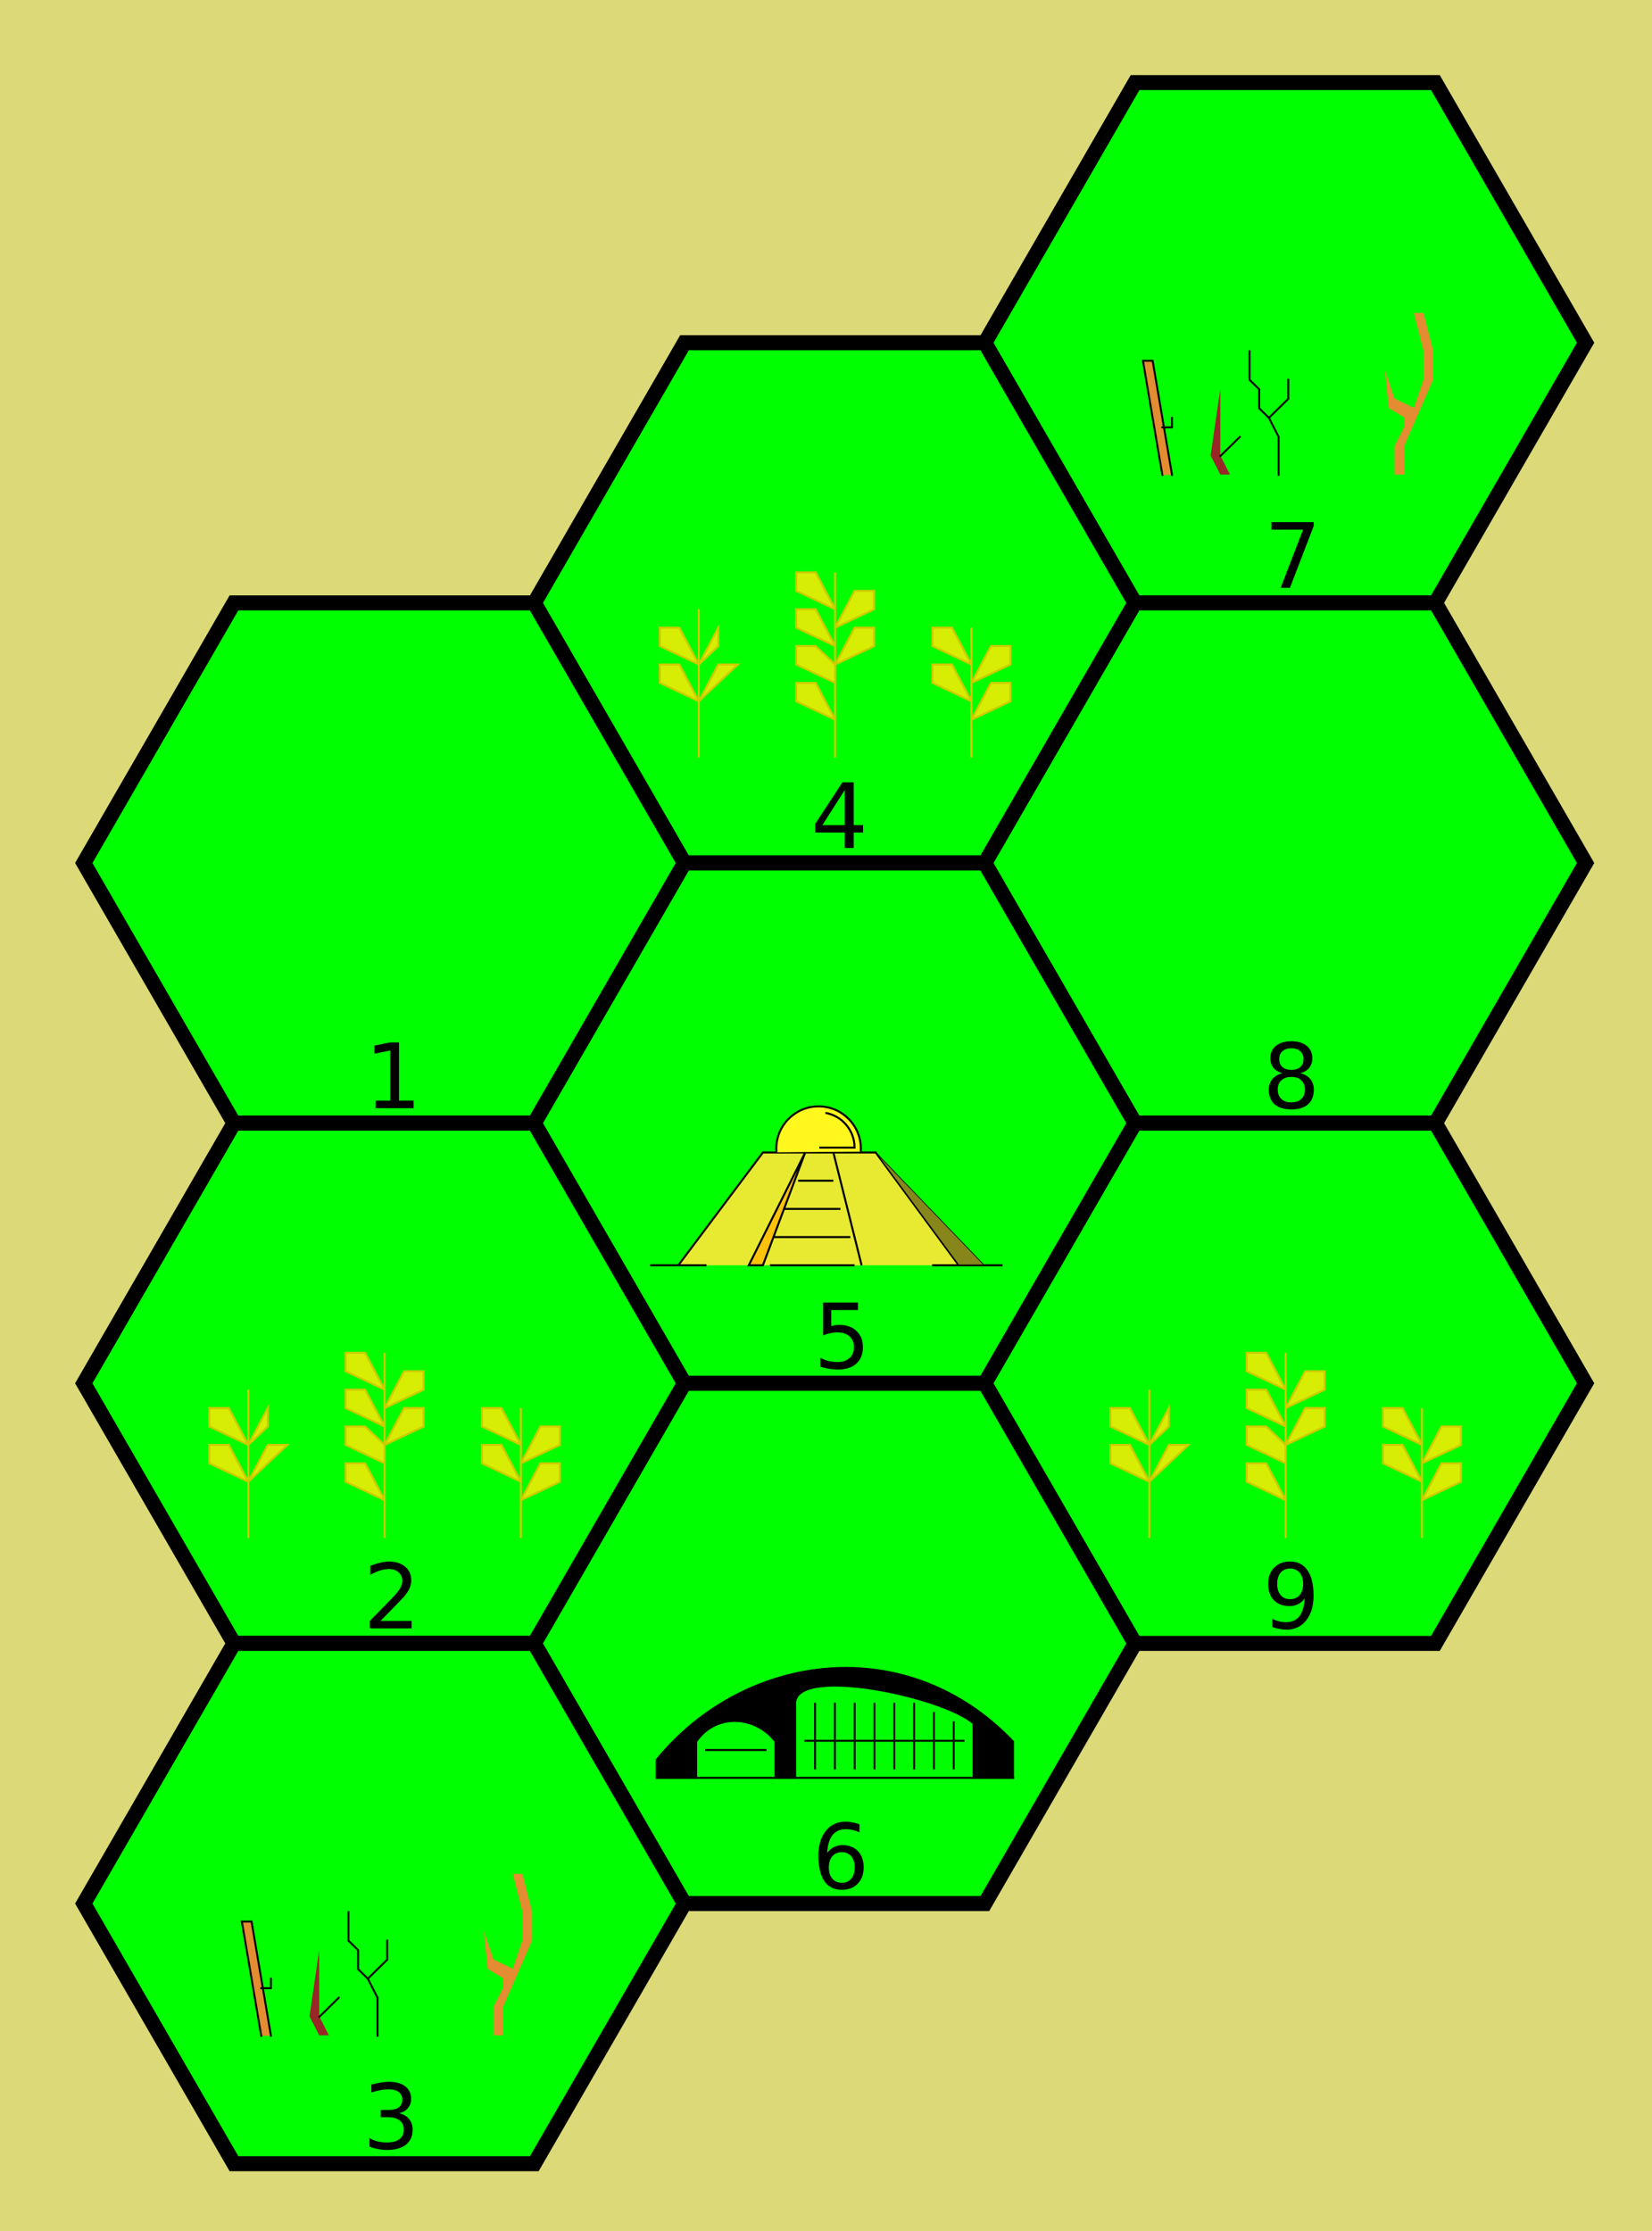 <?xml version="1.0" encoding="UTF-8"?>
<svg xmlns="http://www.w3.org/2000/svg" xmlns:xlink="http://www.w3.org/1999/xlink" width="220pt" height="297.128pt" viewBox="0 0 220 297.128" version="1.1">
<defs>
<g>
<symbol overflow="visible" id="glyph0-0">
<path style="stroke:none;" d="M 1.484 -1 L 3.422 -1 L 3.422 -7.672 L 1.312 -7.25 L 1.312 -8.328 L 3.406 -8.75 L 4.594 -8.75 L 4.594 -1 L 6.531 -1 L 6.531 0 L 1.484 0 Z M 1.484 -1 "/>
</symbol>
<symbol overflow="visible" id="glyph0-1">
<path style="stroke:none;" d="M 2.297 -1 L 6.438 -1 L 6.438 0 L 0.875 0 L 0.875 -1 C 1.32 -1.457 1.93 -2.078 2.703 -2.859 C 3.48 -3.648 3.973 -4.16 4.172 -4.391 C 4.555 -4.805 4.82 -5.16 4.969 -5.453 C 5.121 -5.754 5.203 -6.047 5.203 -6.328 C 5.203 -6.793 5.035 -7.176 4.703 -7.469 C 4.379 -7.758 3.957 -7.906 3.438 -7.906 C 3.062 -7.906 2.664 -7.84 2.25 -7.719 C 1.844 -7.594 1.402 -7.395 0.938 -7.125 L 0.938 -8.328 C 1.414 -8.512 1.859 -8.656 2.266 -8.75 C 2.68 -8.852 3.062 -8.906 3.406 -8.906 C 4.309 -8.906 5.035 -8.676 5.578 -8.219 C 6.117 -7.77 6.391 -7.164 6.391 -6.406 C 6.391 -6.051 6.32 -5.711 6.188 -5.391 C 6.051 -5.066 5.805 -4.684 5.453 -4.25 C 5.348 -4.133 5.035 -3.805 4.516 -3.266 C 3.992 -2.723 3.254 -1.965 2.297 -1 Z M 2.297 -1 "/>
</symbol>
<symbol overflow="visible" id="glyph0-2">
<path style="stroke:none;" d="M 4.875 -4.719 C 5.434 -4.594 5.875 -4.336 6.188 -3.953 C 6.508 -3.578 6.672 -3.105 6.672 -2.547 C 6.672 -1.68 6.371 -1.008 5.781 -0.531 C 5.188 -0.062 4.34 0.172 3.25 0.172 C 2.883 0.172 2.504 0.133 2.109 0.062 C 1.723 -0.008 1.324 -0.117 0.922 -0.266 L 0.922 -1.406 C 1.242 -1.219 1.598 -1.07 1.984 -0.969 C 2.379 -0.875 2.789 -0.828 3.219 -0.828 C 3.957 -0.828 4.52 -0.973 4.906 -1.266 C 5.301 -1.555 5.5 -1.984 5.5 -2.547 C 5.5 -3.055 5.316 -3.457 4.953 -3.75 C 4.586 -4.039 4.086 -4.188 3.453 -4.188 L 2.422 -4.188 L 2.422 -5.156 L 3.5 -5.156 C 4.07 -5.156 4.516 -5.27 4.828 -5.5 C 5.137 -5.738 5.297 -6.078 5.297 -6.516 C 5.297 -6.961 5.133 -7.305 4.812 -7.547 C 4.5 -7.785 4.043 -7.906 3.453 -7.906 C 3.117 -7.906 2.762 -7.867 2.391 -7.797 C 2.023 -7.734 1.617 -7.629 1.172 -7.484 L 1.172 -8.531 C 1.629 -8.652 2.051 -8.75 2.438 -8.812 C 2.832 -8.871 3.203 -8.906 3.547 -8.906 C 4.449 -8.906 5.164 -8.699 5.688 -8.297 C 6.207 -7.891 6.469 -7.336 6.469 -6.641 C 6.469 -6.148 6.324 -5.738 6.047 -5.406 C 5.773 -5.07 5.383 -4.84 4.875 -4.719 Z M 4.875 -4.719 "/>
</symbol>
<symbol overflow="visible" id="glyph0-3">
<path style="stroke:none;" d="M 4.531 -7.719 L 1.547 -3.047 L 4.531 -3.047 Z M 4.219 -8.75 L 5.719 -8.75 L 5.719 -3.047 L 6.969 -3.047 L 6.969 -2.062 L 5.719 -2.062 L 5.719 0 L 4.531 0 L 4.531 -2.062 L 0.594 -2.062 L 0.594 -3.203 Z M 4.219 -8.75 "/>
</symbol>
<symbol overflow="visible" id="glyph0-4">
<path style="stroke:none;" d="M 1.297 -8.75 L 5.938 -8.75 L 5.938 -7.75 L 2.375 -7.75 L 2.375 -5.609 C 2.551 -5.668 2.723 -5.711 2.891 -5.734 C 3.066 -5.762 3.238 -5.781 3.406 -5.781 C 4.383 -5.781 5.16 -5.508 5.734 -4.969 C 6.305 -4.438 6.594 -3.715 6.594 -2.812 C 6.594 -1.863 6.293 -1.129 5.703 -0.609 C 5.117 -0.086 4.293 0.172 3.234 0.172 C 2.859 0.172 2.477 0.137 2.094 0.078 C 1.719 0.016 1.324 -0.078 0.922 -0.203 L 0.922 -1.391 C 1.273 -1.203 1.641 -1.059 2.016 -0.969 C 2.387 -0.875 2.785 -0.828 3.203 -0.828 C 3.879 -0.828 4.414 -1.004 4.812 -1.359 C 5.207 -1.711 5.406 -2.195 5.406 -2.812 C 5.406 -3.414 5.207 -3.895 4.812 -4.25 C 4.414 -4.602 3.879 -4.781 3.203 -4.781 C 2.891 -4.781 2.57 -4.742 2.25 -4.672 C 1.938 -4.609 1.617 -4.504 1.297 -4.359 Z M 1.297 -8.75 "/>
</symbol>
<symbol overflow="visible" id="glyph0-5">
<path style="stroke:none;" d="M 3.969 -4.844 C 3.438 -4.844 3.012 -4.66 2.703 -4.297 C 2.391 -3.93 2.234 -3.434 2.234 -2.812 C 2.234 -2.176 2.391 -1.676 2.703 -1.312 C 3.012 -0.945 3.438 -0.766 3.969 -0.766 C 4.496 -0.766 4.914 -0.945 5.219 -1.312 C 5.527 -1.676 5.688 -2.176 5.688 -2.812 C 5.688 -3.434 5.527 -3.93 5.219 -4.297 C 4.914 -4.66 4.496 -4.844 3.969 -4.844 Z M 6.312 -8.562 L 6.312 -7.484 C 6.008 -7.617 5.707 -7.723 5.406 -7.797 C 5.102 -7.867 4.805 -7.906 4.516 -7.906 C 3.734 -7.906 3.133 -7.637 2.719 -7.109 C 2.312 -6.586 2.074 -5.793 2.016 -4.734 C 2.242 -5.066 2.531 -5.32 2.875 -5.5 C 3.227 -5.684 3.613 -5.781 4.031 -5.781 C 4.902 -5.781 5.598 -5.512 6.109 -4.984 C 6.617 -4.453 6.875 -3.727 6.875 -2.812 C 6.875 -1.906 6.605 -1.18 6.078 -0.641 C 5.547 -0.098 4.84 0.172 3.969 0.172 C 2.945 0.172 2.168 -0.211 1.641 -0.984 C 1.109 -1.762 0.844 -2.891 0.844 -4.359 C 0.844 -5.742 1.172 -6.848 1.828 -7.672 C 2.48 -8.492 3.363 -8.906 4.469 -8.906 C 4.758 -8.906 5.055 -8.871 5.359 -8.812 C 5.66 -8.758 5.977 -8.676 6.312 -8.562 Z M 6.312 -8.562 "/>
</symbol>
<symbol overflow="visible" id="glyph0-6">
<path style="stroke:none;" d="M 0.984 -8.75 L 6.609 -8.75 L 6.609 -8.25 L 3.438 0 L 2.203 0 L 5.188 -7.75 L 0.984 -7.75 Z M 0.984 -8.75 "/>
</symbol>
<symbol overflow="visible" id="glyph0-7">
<path style="stroke:none;" d="M 3.812 -4.156 C 3.25 -4.156 2.805 -4.004 2.484 -3.703 C 2.16 -3.398 2 -2.988 2 -2.469 C 2 -1.938 2.16 -1.52 2.484 -1.219 C 2.805 -0.914 3.25 -0.766 3.812 -0.766 C 4.371 -0.766 4.816 -0.914 5.141 -1.219 C 5.461 -1.52 5.625 -1.938 5.625 -2.469 C 5.625 -2.988 5.461 -3.398 5.141 -3.703 C 4.828 -4.004 4.383 -4.156 3.812 -4.156 Z M 2.625 -4.656 C 2.125 -4.777 1.727 -5.016 1.438 -5.359 C 1.156 -5.711 1.016 -6.141 1.016 -6.641 C 1.016 -7.336 1.266 -7.891 1.766 -8.297 C 2.262 -8.699 2.945 -8.906 3.812 -8.906 C 4.684 -8.906 5.367 -8.699 5.859 -8.297 C 6.355 -7.891 6.609 -7.336 6.609 -6.641 C 6.609 -6.141 6.465 -5.711 6.188 -5.359 C 5.906 -5.016 5.508 -4.777 5 -4.656 C 5.57 -4.52 6.016 -4.258 6.328 -3.875 C 6.648 -3.488 6.812 -3.02 6.812 -2.469 C 6.812 -1.613 6.551 -0.957 6.031 -0.5 C 5.52 -0.051 4.777 0.172 3.812 0.172 C 2.852 0.172 2.113 -0.051 1.594 -0.5 C 1.07 -0.957 0.812 -1.613 0.812 -2.469 C 0.812 -3.02 0.973 -3.488 1.297 -3.875 C 1.617 -4.258 2.062 -4.52 2.625 -4.656 Z M 2.203 -6.531 C 2.203 -6.07 2.344 -5.715 2.625 -5.469 C 2.902 -5.219 3.301 -5.094 3.812 -5.094 C 4.32 -5.094 4.719 -5.219 5 -5.469 C 5.289 -5.715 5.438 -6.07 5.438 -6.531 C 5.438 -6.977 5.289 -7.328 5 -7.578 C 4.719 -7.836 4.32 -7.969 3.812 -7.969 C 3.301 -7.969 2.902 -7.836 2.625 -7.578 C 2.344 -7.328 2.203 -6.977 2.203 -6.531 Z M 2.203 -6.531 "/>
</symbol>
<symbol overflow="visible" id="glyph0-8">
<path style="stroke:none;" d="M 1.312 -0.188 L 1.312 -1.266 C 1.613 -1.117 1.914 -1.008 2.219 -0.938 C 2.52 -0.863 2.82 -0.828 3.125 -0.828 C 3.902 -0.828 4.5 -1.086 4.906 -1.609 C 5.32 -2.137 5.555 -2.941 5.609 -4.016 C 5.391 -3.672 5.102 -3.41 4.75 -3.234 C 4.406 -3.055 4.02 -2.969 3.594 -2.969 C 2.719 -2.969 2.023 -3.227 1.516 -3.75 C 1.004 -4.277 0.75 -5.008 0.75 -5.938 C 0.75 -6.832 1.016 -7.551 1.547 -8.094 C 2.074 -8.633 2.785 -8.906 3.672 -8.906 C 4.68 -8.906 5.453 -8.512 5.984 -7.734 C 6.523 -6.961 6.797 -5.836 6.797 -4.359 C 6.797 -2.984 6.465 -1.883 5.812 -1.062 C 5.156 -0.238 4.273 0.172 3.172 0.172 C 2.867 0.172 2.566 0.137 2.266 0.078 C 1.961 0.023 1.645 -0.062 1.312 -0.188 Z M 3.672 -3.891 C 4.199 -3.891 4.625 -4.07 4.938 -4.438 C 5.246 -4.801 5.406 -5.301 5.406 -5.938 C 5.406 -6.559 5.246 -7.055 4.938 -7.422 C 4.625 -7.785 4.199 -7.969 3.672 -7.969 C 3.141 -7.969 2.715 -7.785 2.406 -7.422 C 2.102 -7.055 1.953 -6.559 1.953 -5.938 C 1.953 -5.301 2.102 -4.801 2.406 -4.438 C 2.715 -4.07 3.141 -3.891 3.672 -3.891 Z M 3.672 -3.891 "/>
</symbol>
</g>
</defs>
<g id="surface11">
<rect x="0" y="0" width="220" height="297.128" style="fill:rgb(86%,85%,47%);fill-opacity:1;stroke:none;"/>
<path style="fill-rule:nonzero;fill:rgb(0%,100%,0%);fill-opacity:1;stroke-width:2;stroke-linecap:butt;stroke-linejoin:miter;stroke:rgb(0%,0%,0%);stroke-opacity:1;stroke-miterlimit:10;" d="M -20 -34.641 L -40 0 L -80 0 L -100 -34.641 L -80 -69.281 L -40 -69.281 Z M -20 -34.641 " transform="matrix(1,0,0,1,111.156,149.562)"/>
<path style="fill:none;stroke-width:0.977;stroke-linecap:square;stroke-linejoin:miter;stroke:rgb(0%,0%,0%);stroke-opacity:1;stroke-miterlimit:10;" d="M 190.308 160.978 Z M 190.308 160.978 " transform="matrix(0.267,0,0,0.267,24.49,85.588)"/>
<path style="fill:none;stroke-width:0.977;stroke-linecap:square;stroke-linejoin:miter;stroke:rgb(0%,0%,0%);stroke-opacity:1;stroke-miterlimit:10;" d="M 5.312 188.678 Z M 5.312 188.678 " transform="matrix(0.267,0,0,0.267,24.49,85.588)"/>
<path style="fill:none;stroke-width:0.977;stroke-linecap:square;stroke-linejoin:miter;stroke:rgb(0%,0%,0%);stroke-opacity:1;stroke-miterlimit:10;" d="M 196.064 189 Z M 196.064 189 " transform="matrix(0.267,0,0,0.267,24.49,85.588)"/>
<g style="fill:rgb(0%,0%,0%);fill-opacity:1;">
  <use xlink:href="#glyph0-0" x="48.547" y="147.562"/>
</g>
<path style="fill-rule:nonzero;fill:rgb(0%,100%,0%);fill-opacity:1;stroke-width:2;stroke-linecap:butt;stroke-linejoin:miter;stroke:rgb(0%,0%,0%);stroke-opacity:1;stroke-miterlimit:10;" d="M -20 34.641 L -40 69.281 L -80 69.281 L -100 34.641 L -80 0 L -40 0 Z M -20 34.641 " transform="matrix(1,0,0,1,111.156,149.562)"/>
<path style="fill-rule:nonzero;fill:rgb(84.706%,92.941%,1.569%);fill-opacity:1;stroke-width:1;stroke-linecap:square;stroke-linejoin:miter;stroke:rgb(80%,80%,0%);stroke-opacity:1;stroke-miterlimit:10;" d="M -67.778 186.507 L -67.778 113.045 L -67.778 140.599 L -77.49 122.23 L -87.202 122.23 L -87.202 131.415 L -67.778 140.599 L -58.052 122.23 L -58.052 131.415 L -67.778 140.599 L -67.778 158.968 L -77.49 140.599 L -87.202 140.599 L -87.202 149.784 L -67.778 158.968 L -58.052 140.599 L -48.34 140.599 L -67.778 158.968 " transform="matrix(0.267,0,0,0.267,51.156,154.87)"/>
<path style="fill-rule:nonzero;fill:rgb(84.706%,92.941%,1.569%);fill-opacity:1;stroke-width:1;stroke-linecap:square;stroke-linejoin:miter;stroke:rgb(80%,80%,0%);stroke-opacity:1;stroke-miterlimit:10;" d="M 0.22 186.507 L 0.22 94.676 L 0.22 113.045 L -9.492 94.676 L -19.204 94.676 L -19.204 103.861 L 0.22 113.045 L 0.22 122.23 L 9.932 103.861 L 19.644 103.861 L 19.644 113.045 L 0.22 122.23 L 0.22 131.415 L -9.492 113.045 L -19.204 113.045 L -19.204 122.23 L 0.22 131.415 L 0.22 140.599 L 9.932 122.23 L 19.644 122.23 L 19.644 131.415 L 0.22 140.599 L -9.492 131.415 L -19.204 131.415 L -19.204 140.599 L 0.22 149.784 L 0.22 168.153 L -9.492 149.784 L -19.204 149.784 L -19.204 158.968 L 0.22 168.153 " transform="matrix(0.267,0,0,0.267,51.156,154.87)"/>
<path style="fill-rule:nonzero;fill:rgb(84.706%,92.941%,1.569%);fill-opacity:1;stroke-width:1;stroke-linecap:square;stroke-linejoin:miter;stroke:rgb(80%,80%,0%);stroke-opacity:1;stroke-miterlimit:10;" d="M 68.203 186.507 L 68.203 122.23 L 68.203 140.599 L 58.491 122.23 L 48.779 122.23 L 48.779 131.415 L 68.203 140.599 L 68.203 149.784 L 77.915 131.415 L 87.642 131.415 L 87.642 140.599 L 68.203 149.784 L 68.203 158.968 L 58.491 140.599 L 48.779 140.599 L 48.779 149.784 L 68.203 158.968 L 68.203 168.153 L 77.915 149.784 L 87.642 149.784 L 87.642 158.968 L 68.203 168.153 " transform="matrix(0.267,0,0,0.267,51.156,154.87)"/>
<g style="fill:rgb(0%,0%,0%);fill-opacity:1;">
  <use xlink:href="#glyph0-1" x="48.375" y="216.844"/>
</g>
<path style="fill-rule:nonzero;fill:rgb(0%,100%,0%);fill-opacity:1;stroke-width:2;stroke-linecap:butt;stroke-linejoin:miter;stroke:rgb(0%,0%,0%);stroke-opacity:1;stroke-miterlimit:10;" d="M -20 103.922 L -40 138.562 L -80 138.562 L -100 103.922 L -80 69.281 L -40 69.281 Z M -20 103.922 " transform="matrix(1,0,0,1,111.156,149.562)"/>
<path style="fill-rule:nonzero;fill:rgb(89.02%,54.902%,19.216%);fill-opacity:1;stroke-width:0.958;stroke-linecap:square;stroke-linejoin:miter;stroke:rgb(0%,0%,0%);stroke-opacity:1;stroke-miterlimit:10;" d="M 38.579 175.796 L 28.911 118.858 L 33.745 118.858 L 43.413 175.796 " transform="matrix(0.267,0,0,0.267,24.49,224.152)"/>
<path style="fill:none;stroke-width:0.958;stroke-linecap:square;stroke-linejoin:miter;stroke:rgb(0%,0%,0%);stroke-opacity:1;stroke-miterlimit:10;" d="M 24.941 118.96 Z M 24.941 118.96 " transform="matrix(0.267,0,0,0.267,24.49,224.152)"/>
<path style="fill:none;stroke-width:0.958;stroke-linecap:square;stroke-linejoin:miter;stroke:rgb(0%,0%,0%);stroke-opacity:1;stroke-miterlimit:10;" d="M 38.579 152.081 L 43.413 152.081 L 43.413 147.334 " transform="matrix(0.267,0,0,0.267,24.49,224.152)"/>
<path style=" stroke:none;fill-rule:nonzero;fill:rgb(59.608%,15.294%,15.294%);fill-opacity:1;" d="M 42.508 271.031 L 41.219 268.504 L 42.508 259.645 L 42.508 268.504 L 43.797 271.031 Z M 42.508 271.031 "/>
<path style="fill:none;stroke-width:0.958;stroke-linecap:square;stroke-linejoin:miter;stroke:rgb(0%,0%,0%);stroke-opacity:1;stroke-miterlimit:10;" d="M 67.568 166.319 L 77.236 156.827 " transform="matrix(0.267,0,0,0.267,24.49,224.152)"/>
<path style="fill:none;stroke-width:0.958;stroke-linecap:square;stroke-linejoin:miter;stroke:rgb(0%,0%,0%);stroke-opacity:1;stroke-miterlimit:10;" d="M 96.572 175.796 L 96.572 156.827 L 91.738 147.334 L 101.406 137.842 L 101.406 128.35 " transform="matrix(0.267,0,0,0.267,24.49,224.152)"/>
<path style="fill:none;stroke-width:0.958;stroke-linecap:square;stroke-linejoin:miter;stroke:rgb(0%,0%,0%);stroke-opacity:1;stroke-miterlimit:10;" d="M 91.738 147.334 L 86.904 142.588 L 86.904 133.096 L 82.07 128.35 L 82.07 114.112 " transform="matrix(0.267,0,0,0.267,24.49,224.152)"/>
<path style="fill:none;stroke-width:0.958;stroke-linecap:square;stroke-linejoin:miter;stroke:rgb(0%,0%,0%);stroke-opacity:1;stroke-miterlimit:10;" d="M 108.657 114.112 Z M 108.657 114.112 " transform="matrix(0.267,0,0,0.267,24.49,224.152)"/>
<path style=" stroke:none;fill-rule:nonzero;fill:rgb(89.02%,54.902%,19.216%);fill-opacity:1;" d="M 65.711 271.031 L 65.711 267.238 L 67 264.707 L 67 263.441 L 64.938 262.176 L 64.422 257.113 L 65.711 260.91 L 68.289 262.176 L 69.578 258.379 L 69.578 254.582 L 68.289 249.523 L 69.578 249.523 L 70.867 254.582 L 70.867 258.379 L 67 267.238 L 67 271.031 Z M 65.711 271.031 "/>
<g style="fill:rgb(0%,0%,0%);fill-opacity:1;">
  <use xlink:href="#glyph0-2" x="48.281" y="286.125"/>
</g>
<path style="fill-rule:nonzero;fill:rgb(0%,100%,0%);fill-opacity:1;stroke-width:2;stroke-linecap:butt;stroke-linejoin:miter;stroke:rgb(0%,0%,0%);stroke-opacity:1;stroke-miterlimit:10;" d="M 40 -69.281 L 20 -34.641 L -20 -34.641 L -40 -69.281 L -20 -103.922 L 20 -103.922 Z M 40 -69.281 " transform="matrix(1,0,0,1,111.156,149.562)"/>
<path style="fill-rule:nonzero;fill:rgb(84.706%,92.941%,1.569%);fill-opacity:1;stroke-width:1;stroke-linecap:square;stroke-linejoin:miter;stroke:rgb(80%,80%,0%);stroke-opacity:1;stroke-miterlimit:10;" d="M -67.778 186.512 L -67.778 113.05 L -67.778 140.604 L -77.49 122.234 L -87.202 122.234 L -87.202 131.419 L -67.778 140.604 L -58.052 122.234 L -58.052 131.419 L -67.778 140.604 L -67.778 158.958 L -77.49 140.604 L -87.202 140.604 L -87.202 149.773 L -67.778 158.958 L -58.052 140.604 L -48.34 140.604 L -67.778 158.958 " transform="matrix(0.267,0,0,0.267,111.156,50.947)"/>
<path style="fill-rule:nonzero;fill:rgb(84.706%,92.941%,1.569%);fill-opacity:1;stroke-width:1;stroke-linecap:square;stroke-linejoin:miter;stroke:rgb(80%,80%,0%);stroke-opacity:1;stroke-miterlimit:10;" d="M 0.22 186.512 L 0.22 94.681 L 0.22 113.05 L -9.492 94.681 L -19.204 94.681 L -19.204 103.865 L 0.22 113.05 L 0.22 122.234 L 9.932 103.865 L 19.644 103.865 L 19.644 113.05 L 0.22 122.234 L 0.22 131.419 L -9.492 113.05 L -19.204 113.05 L -19.204 122.234 L 0.22 131.419 L 0.22 140.604 L 9.932 122.234 L 19.644 122.234 L 19.644 131.419 L 0.22 140.604 L -9.492 131.419 L -19.204 131.419 L -19.204 140.604 L 0.22 149.773 L 0.22 168.143 L -9.492 149.773 L -19.204 149.773 L -19.204 158.958 L 0.22 168.143 " transform="matrix(0.267,0,0,0.267,111.156,50.947)"/>
<path style="fill-rule:nonzero;fill:rgb(84.706%,92.941%,1.569%);fill-opacity:1;stroke-width:1;stroke-linecap:square;stroke-linejoin:miter;stroke:rgb(80%,80%,0%);stroke-opacity:1;stroke-miterlimit:10;" d="M 68.203 186.512 L 68.203 122.234 L 68.203 140.604 L 58.491 122.234 L 48.779 122.234 L 48.779 131.419 L 68.203 140.604 L 68.203 149.773 L 77.915 131.419 L 87.642 131.419 L 87.642 140.604 L 68.203 149.773 L 68.203 158.958 L 58.491 140.604 L 48.779 140.604 L 48.779 149.773 L 68.203 158.958 L 68.203 168.143 L 77.915 149.773 L 87.642 149.773 L 87.642 158.958 L 68.203 168.143 " transform="matrix(0.267,0,0,0.267,111.156,50.947)"/>
<g style="fill:rgb(0%,0%,0%);fill-opacity:1;">
  <use xlink:href="#glyph0-3" x="107.969" y="112.922"/>
</g>
<path style="fill-rule:nonzero;fill:rgb(0%,100%,0%);fill-opacity:1;stroke-width:2;stroke-linecap:butt;stroke-linejoin:miter;stroke:rgb(0%,0%,0%);stroke-opacity:1;stroke-miterlimit:10;" d="M 40 0 L 20 34.641 L -20 34.641 L -40 0 L -20 -34.641 L 20 -34.641 Z M 40 0 " transform="matrix(1,0,0,1,111.156,149.562)"/>
<path style="fill-rule:nonzero;fill:rgb(90.588%,91.765%,18.824%);fill-opacity:1;stroke-width:1;stroke-linecap:butt;stroke-linejoin:miter;stroke:rgb(0%,0%,0%);stroke-opacity:1;stroke-miterlimit:10;" d="M 21.88 180.752 L 64.067 124.502 L 120.332 124.502 L 161.758 180.752 " transform="matrix(0.267,0,0,0.267,84.49,120.229)"/>
<path style="fill:none;stroke-width:1;stroke-linecap:butt;stroke-linejoin:miter;stroke:rgb(0%,0%,0%);stroke-opacity:1;stroke-miterlimit:10;" d="M 7.817 180.752 L 35.942 180.752 " transform="matrix(0.267,0,0,0.267,84.49,120.229)"/>
<path style="fill-rule:nonzero;fill:rgb(100%,96.863%,11.373%);fill-opacity:1;stroke-width:1;stroke-linecap:butt;stroke-linejoin:miter;stroke:rgb(0%,0%,0%);stroke-opacity:1;stroke-miterlimit:10;" d="M 112.891 124.062 C 112.92 123.579 112.935 123.081 112.935 122.598 C 112.935 110.938 103.486 101.489 91.841 101.489 C 80.195 101.489 70.747 110.938 70.747 122.598 C 70.747 123.213 70.776 123.813 70.82 124.429 " transform="matrix(0.267,0,0,0.267,84.49,120.229)"/>
<path style="fill:none;stroke-width:1;stroke-linecap:butt;stroke-linejoin:miter;stroke:rgb(0%,0%,0%);stroke-opacity:1;stroke-miterlimit:10;" d="M 92.192 122.056 L 109.785 122.056 C 109.785 113.53 103.647 106.221 95.254 104.741 " transform="matrix(0.267,0,0,0.267,84.49,120.229)"/>
<path style="fill:none;stroke-width:1;stroke-linecap:butt;stroke-linejoin:miter;stroke:rgb(0%,0%,0%);stroke-opacity:1;stroke-miterlimit:10;" d="M 183.613 180.752 L 148.457 180.752 " transform="matrix(0.267,0,0,0.267,84.49,120.229)"/>
<path style="fill-rule:nonzero;fill:rgb(100%,76.078%,3.922%);fill-opacity:1;stroke-width:1;stroke-linecap:butt;stroke-linejoin:miter;stroke:rgb(0%,0%,0%);stroke-opacity:1;stroke-miterlimit:10;" d="M 85.161 124.502 L 57.036 180.752 L 64.067 180.752 Z M 85.161 124.502 " transform="matrix(0.267,0,0,0.267,84.49,120.229)"/>
<path style="fill:none;stroke-width:1;stroke-linecap:butt;stroke-linejoin:miter;stroke:rgb(0%,0%,0%);stroke-opacity:1;stroke-miterlimit:10;" d="M 99.224 124.502 L 113.301 180.752 " transform="matrix(0.267,0,0,0.267,84.49,120.229)"/>
<path style="fill:none;stroke-width:1;stroke-linecap:butt;stroke-linejoin:miter;stroke:rgb(0%,0%,0%);stroke-opacity:1;stroke-miterlimit:10;" d="M 67.583 180.752 L 109.785 180.752 " transform="matrix(0.267,0,0,0.267,84.49,120.229)"/>
<path style="fill:none;stroke-width:1;stroke-linecap:butt;stroke-linejoin:miter;stroke:rgb(0%,0%,0%);stroke-opacity:1;stroke-miterlimit:10;" d="M 69.692 166.689 L 107.676 166.689 " transform="matrix(0.267,0,0,0.267,84.49,120.229)"/>
<path style="fill:none;stroke-width:1;stroke-linecap:butt;stroke-linejoin:miter;stroke:rgb(0%,0%,0%);stroke-opacity:1;stroke-miterlimit:10;" d="M 74.614 152.627 L 102.739 152.627 " transform="matrix(0.267,0,0,0.267,84.49,120.229)"/>
<path style="fill:none;stroke-width:1;stroke-linecap:butt;stroke-linejoin:miter;stroke:rgb(0%,0%,0%);stroke-opacity:1;stroke-miterlimit:10;" d="M 81.646 138.564 L 99.224 138.564 " transform="matrix(0.267,0,0,0.267,84.49,120.229)"/>
<path style="fill-rule:evenodd;fill:rgb(52.941%,52.549%,10.588%);fill-opacity:1;stroke-width:0.347;stroke-linecap:butt;stroke-linejoin:miter;stroke:rgb(0%,0%,0%);stroke-opacity:1;stroke-miterlimit:4;" d="M 161.611 180.356 L 120.361 124.458 L 174.106 180.356 " transform="matrix(0.267,0,0,0.267,84.49,120.229)"/>
<g style="fill:rgb(0%,0%,0%);fill-opacity:1;">
  <use xlink:href="#glyph0-4" x="108.32" y="182.203"/>
</g>
<path style="fill-rule:nonzero;fill:rgb(0%,100%,0%);fill-opacity:1;stroke-width:2;stroke-linecap:butt;stroke-linejoin:miter;stroke:rgb(0%,0%,0%);stroke-opacity:1;stroke-miterlimit:10;" d="M 40 69.281 L 20 103.922 L -20 103.922 L -40 69.281 L -20 34.641 L 20 34.641 Z M 40 69.281 " transform="matrix(1,0,0,1,111.156,149.562)"/>
<path style="fill:none;stroke-width:0.955;stroke-linecap:square;stroke-linejoin:miter;stroke:rgb(0%,0%,0%);stroke-opacity:1;stroke-miterlimit:10;" d="M 11.084 176.882 L 188.843 176.882 " transform="matrix(0.267,0,0,0.267,84.49,189.511)"/>
<path style="fill-rule:nonzero;fill:rgb(0%,0%,0%);fill-opacity:1;stroke-width:0.897;stroke-linecap:butt;stroke-linejoin:miter;stroke:rgb(0%,0%,0%);stroke-opacity:1;stroke-miterlimit:4;" d="M 188.857 176.882 L 188.857 158.806 C 136.548 103.771 55.513 113.601 11.069 167.844 L 11.069 176.882 L 30.83 176.882 L 30.83 158.806 C 40.762 144.436 60.317 145.871 70.337 158.806 L 70.337 176.882 L 80.21 176.882 L 80.21 140.715 C 78.13 120.28 153.408 136.101 169.097 149.753 L 169.097 176.882 Z M 188.857 176.882 " transform="matrix(0.267,0,0,0.267,84.49,189.511)"/>
<path style="fill:none;stroke-width:0.955;stroke-linecap:square;stroke-linejoin:miter;stroke:rgb(0%,0%,0%);stroke-opacity:1;stroke-miterlimit:10;" d="M 35.767 163.024 L 65.4 163.024 " transform="matrix(0.267,0,0,0.267,84.49,189.511)"/>
<path style="fill:none;stroke-width:0.955;stroke-linecap:square;stroke-linejoin:miter;stroke:rgb(0%,0%,0%);stroke-opacity:1;stroke-miterlimit:10;" d="M 85.146 158.41 L 164.16 158.41 " transform="matrix(0.267,0,0,0.267,84.49,189.511)"/>
<path style="fill:none;stroke-width:0.955;stroke-linecap:square;stroke-linejoin:miter;stroke:rgb(0%,0%,0%);stroke-opacity:1;stroke-miterlimit:10;" d="M 90.083 172.268 L 90.083 139.938 " transform="matrix(0.267,0,0,0.267,84.49,189.511)"/>
<path style="fill:none;stroke-width:0.955;stroke-linecap:square;stroke-linejoin:miter;stroke:rgb(0%,0%,0%);stroke-opacity:1;stroke-miterlimit:10;" d="M 99.971 172.268 L 99.971 139.938 " transform="matrix(0.267,0,0,0.267,84.49,189.511)"/>
<path style="fill:none;stroke-width:0.955;stroke-linecap:square;stroke-linejoin:miter;stroke:rgb(0%,0%,0%);stroke-opacity:1;stroke-miterlimit:10;" d="M 109.844 172.268 L 109.844 139.938 " transform="matrix(0.267,0,0,0.267,84.49,189.511)"/>
<path style="fill:none;stroke-width:0.955;stroke-linecap:square;stroke-linejoin:miter;stroke:rgb(0%,0%,0%);stroke-opacity:1;stroke-miterlimit:10;" d="M 119.717 172.268 L 119.717 139.938 " transform="matrix(0.267,0,0,0.267,84.49,189.511)"/>
<path style="fill:none;stroke-width:0.955;stroke-linecap:square;stroke-linejoin:miter;stroke:rgb(0%,0%,0%);stroke-opacity:1;stroke-miterlimit:10;" d="M 129.59 172.268 L 129.59 139.938 " transform="matrix(0.267,0,0,0.267,84.49,189.511)"/>
<path style="fill:none;stroke-width:0.955;stroke-linecap:square;stroke-linejoin:miter;stroke:rgb(0%,0%,0%);stroke-opacity:1;stroke-miterlimit:10;" d="M 139.463 172.268 L 139.463 139.938 " transform="matrix(0.267,0,0,0.267,84.49,189.511)"/>
<path style="fill:none;stroke-width:0.955;stroke-linecap:square;stroke-linejoin:miter;stroke:rgb(0%,0%,0%);stroke-opacity:1;stroke-miterlimit:10;" d="M 149.351 172.268 L 149.351 144.553 " transform="matrix(0.267,0,0,0.267,84.49,189.511)"/>
<path style="fill:none;stroke-width:0.955;stroke-linecap:square;stroke-linejoin:miter;stroke:rgb(0%,0%,0%);stroke-opacity:1;stroke-miterlimit:10;" d="M 159.224 172.268 L 159.224 149.167 " transform="matrix(0.267,0,0,0.267,84.49,189.511)"/>
<g style="fill:rgb(0%,0%,0%);fill-opacity:1;">
  <use xlink:href="#glyph0-5" x="108.141" y="251.484"/>
</g>
<path style="fill-rule:nonzero;fill:rgb(0%,100%,0%);fill-opacity:1;stroke-width:2;stroke-linecap:butt;stroke-linejoin:miter;stroke:rgb(0%,0%,0%);stroke-opacity:1;stroke-miterlimit:10;" d="M 100 -103.922 L 80 -69.281 L 40 -69.281 L 20 -103.922 L 40 -138.562 L 80 -138.562 Z M 100 -103.922 " transform="matrix(1,0,0,1,111.156,149.562)"/>
<path style="fill-rule:nonzero;fill:rgb(89.02%,54.902%,19.216%);fill-opacity:1;stroke-width:0.958;stroke-linecap:square;stroke-linejoin:miter;stroke:rgb(0%,0%,0%);stroke-opacity:1;stroke-miterlimit:10;" d="M 38.579 175.805 L 28.911 118.867 L 33.745 118.867 L 43.413 175.805 " transform="matrix(0.267,0,0,0.267,144.49,16.306)"/>
<path style="fill:none;stroke-width:0.958;stroke-linecap:square;stroke-linejoin:miter;stroke:rgb(0%,0%,0%);stroke-opacity:1;stroke-miterlimit:10;" d="M 24.941 118.955 Z M 24.941 118.955 " transform="matrix(0.267,0,0,0.267,144.49,16.306)"/>
<path style="fill:none;stroke-width:0.958;stroke-linecap:square;stroke-linejoin:miter;stroke:rgb(0%,0%,0%);stroke-opacity:1;stroke-miterlimit:10;" d="M 38.579 152.075 L 43.413 152.075 L 43.413 147.329 " transform="matrix(0.267,0,0,0.267,144.49,16.306)"/>
<path style=" stroke:none;fill-rule:nonzero;fill:rgb(59.608%,15.294%,15.294%);fill-opacity:1;" d="M 162.508 63.188 L 161.219 60.656 L 162.508 51.801 L 162.508 60.656 L 163.797 63.188 Z M 162.508 63.188 "/>
<path style="fill:none;stroke-width:0.958;stroke-linecap:square;stroke-linejoin:miter;stroke:rgb(0%,0%,0%);stroke-opacity:1;stroke-miterlimit:10;" d="M 67.568 166.313 L 77.236 156.821 " transform="matrix(0.267,0,0,0.267,144.49,16.306)"/>
<path style="fill:none;stroke-width:0.958;stroke-linecap:square;stroke-linejoin:miter;stroke:rgb(0%,0%,0%);stroke-opacity:1;stroke-miterlimit:10;" d="M 96.572 175.805 L 96.572 156.821 L 91.738 147.329 L 101.406 137.836 L 101.406 128.359 " transform="matrix(0.267,0,0,0.267,144.49,16.306)"/>
<path style="fill:none;stroke-width:0.958;stroke-linecap:square;stroke-linejoin:miter;stroke:rgb(0%,0%,0%);stroke-opacity:1;stroke-miterlimit:10;" d="M 91.738 147.329 L 86.904 142.583 L 86.904 133.105 L 82.07 128.359 L 82.07 114.121 " transform="matrix(0.267,0,0,0.267,144.49,16.306)"/>
<path style="fill:none;stroke-width:0.958;stroke-linecap:square;stroke-linejoin:miter;stroke:rgb(0%,0%,0%);stroke-opacity:1;stroke-miterlimit:10;" d="M 108.657 114.121 Z M 108.657 114.121 " transform="matrix(0.267,0,0,0.267,144.49,16.306)"/>
<path style=" stroke:none;fill-rule:nonzero;fill:rgb(89.02%,54.902%,19.216%);fill-opacity:1;" d="M 185.711 63.188 L 185.711 59.391 L 187 56.859 L 187 55.594 L 184.938 54.328 L 184.422 49.27 L 185.711 53.062 L 188.289 54.328 L 189.578 50.535 L 189.578 46.738 L 188.289 41.676 L 189.578 41.676 L 190.867 46.738 L 190.867 50.535 L 187 59.391 L 187 63.188 Z M 185.711 63.188 "/>
<g style="fill:rgb(0%,0%,0%);fill-opacity:1;">
  <use xlink:href="#glyph0-6" x="168.344" y="78.281"/>
</g>
<path style="fill-rule:nonzero;fill:rgb(0%,100%,0%);fill-opacity:1;stroke-width:2;stroke-linecap:butt;stroke-linejoin:miter;stroke:rgb(0%,0%,0%);stroke-opacity:1;stroke-miterlimit:10;" d="M 100 -34.641 L 80 0 L 40 0 L 20 -34.641 L 40 -69.281 L 80 -69.281 Z M 100 -34.641 " transform="matrix(1,0,0,1,111.156,149.562)"/>
<path style="fill:none;stroke-width:0.977;stroke-linecap:square;stroke-linejoin:miter;stroke:rgb(0%,0%,0%);stroke-opacity:1;stroke-miterlimit:10;" d="M 190.308 160.978 Z M 190.308 160.978 " transform="matrix(0.267,0,0,0.267,144.49,85.588)"/>
<path style="fill:none;stroke-width:0.977;stroke-linecap:square;stroke-linejoin:miter;stroke:rgb(0%,0%,0%);stroke-opacity:1;stroke-miterlimit:10;" d="M 5.312 188.678 Z M 5.312 188.678 " transform="matrix(0.267,0,0,0.267,144.49,85.588)"/>
<path style="fill:none;stroke-width:0.977;stroke-linecap:square;stroke-linejoin:miter;stroke:rgb(0%,0%,0%);stroke-opacity:1;stroke-miterlimit:10;" d="M 196.064 189 Z M 196.064 189 " transform="matrix(0.267,0,0,0.267,144.49,85.588)"/>
<g style="fill:rgb(0%,0%,0%);fill-opacity:1;">
  <use xlink:href="#glyph0-7" x="168.156" y="147.562"/>
</g>
<path style="fill-rule:nonzero;fill:rgb(0%,100%,0%);fill-opacity:1;stroke-width:2;stroke-linecap:butt;stroke-linejoin:miter;stroke:rgb(0%,0%,0%);stroke-opacity:1;stroke-miterlimit:10;" d="M 100 34.641 L 80 69.281 L 40 69.281 L 20 34.641 L 40 0 L 80 0 Z M 100 34.641 " transform="matrix(1,0,0,1,111.156,149.562)"/>
<path style="fill-rule:nonzero;fill:rgb(84.706%,92.941%,1.569%);fill-opacity:1;stroke-width:1;stroke-linecap:square;stroke-linejoin:miter;stroke:rgb(80%,80%,0%);stroke-opacity:1;stroke-miterlimit:10;" d="M -67.778 186.507 L -67.778 113.045 L -67.778 140.599 L -77.49 122.23 L -87.202 122.23 L -87.202 131.415 L -67.778 140.599 L -58.052 122.23 L -58.052 131.415 L -67.778 140.599 L -67.778 158.968 L -77.49 140.599 L -87.202 140.599 L -87.202 149.784 L -67.778 158.968 L -58.052 140.599 L -48.34 140.599 L -67.778 158.968 " transform="matrix(0.267,0,0,0.267,171.156,154.87)"/>
<path style="fill-rule:nonzero;fill:rgb(84.706%,92.941%,1.569%);fill-opacity:1;stroke-width:1;stroke-linecap:square;stroke-linejoin:miter;stroke:rgb(80%,80%,0%);stroke-opacity:1;stroke-miterlimit:10;" d="M 0.22 186.507 L 0.22 94.676 L 0.22 113.045 L -9.492 94.676 L -19.204 94.676 L -19.204 103.861 L 0.22 113.045 L 0.22 122.23 L 9.932 103.861 L 19.644 103.861 L 19.644 113.045 L 0.22 122.23 L 0.22 131.415 L -9.492 113.045 L -19.204 113.045 L -19.204 122.23 L 0.22 131.415 L 0.22 140.599 L 9.932 122.23 L 19.644 122.23 L 19.644 131.415 L 0.22 140.599 L -9.492 131.415 L -19.204 131.415 L -19.204 140.599 L 0.22 149.784 L 0.22 168.153 L -9.492 149.784 L -19.204 149.784 L -19.204 158.968 L 0.22 168.153 " transform="matrix(0.267,0,0,0.267,171.156,154.87)"/>
<path style="fill-rule:nonzero;fill:rgb(84.706%,92.941%,1.569%);fill-opacity:1;stroke-width:1;stroke-linecap:square;stroke-linejoin:miter;stroke:rgb(80%,80%,0%);stroke-opacity:1;stroke-miterlimit:10;" d="M 68.203 186.507 L 68.203 122.23 L 68.203 140.599 L 58.491 122.23 L 48.779 122.23 L 48.779 131.415 L 68.203 140.599 L 68.203 149.784 L 77.915 131.415 L 87.642 131.415 L 87.642 140.599 L 68.203 149.784 L 68.203 158.968 L 58.491 140.599 L 48.779 140.599 L 48.779 149.784 L 68.203 158.968 L 68.203 168.153 L 77.915 149.784 L 87.642 149.784 L 87.642 158.968 L 68.203 168.153 " transform="matrix(0.267,0,0,0.267,171.156,154.87)"/>
<g style="fill:rgb(0%,0%,0%);fill-opacity:1;">
  <use xlink:href="#glyph0-8" x="168.133" y="216.844"/>
</g>
</g>
</svg>
